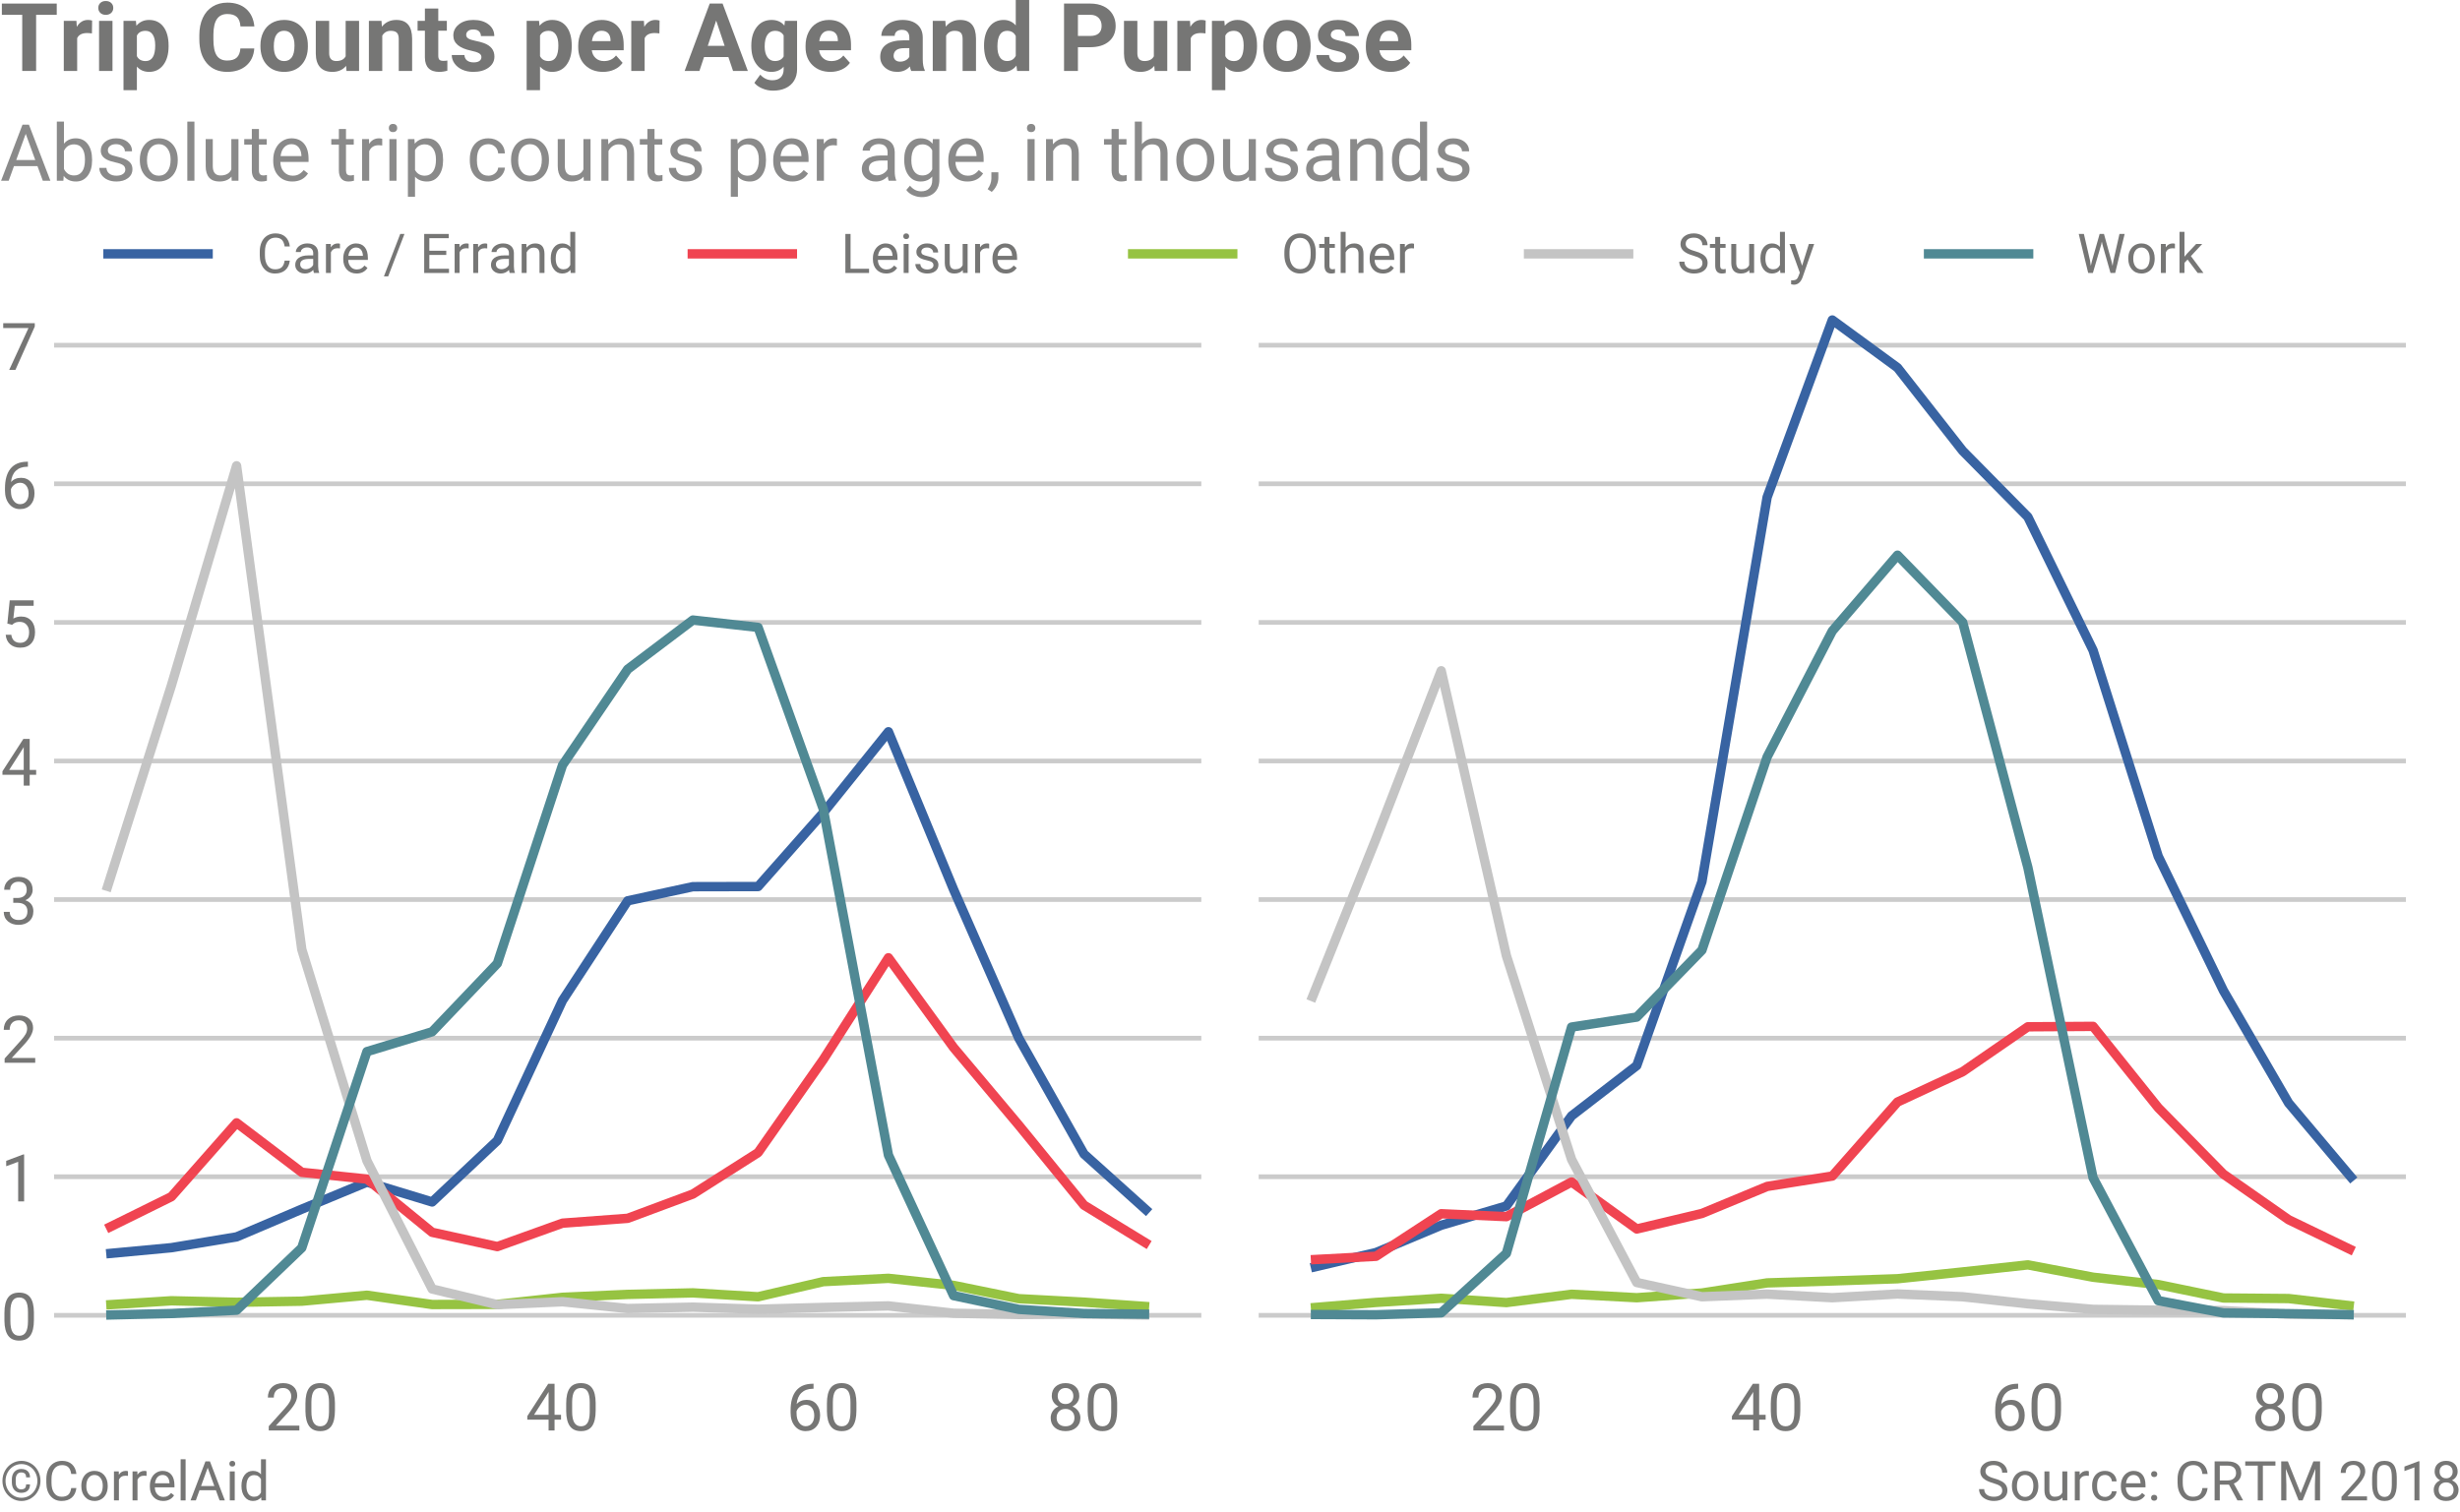 <?xml version="1.0" encoding="utf-8" standalone="no"?>
<!DOCTYPE svg PUBLIC "-//W3C//DTD SVG 1.1//EN"
  "http://www.w3.org/Graphics/SVG/1.1/DTD/svg11.dtd">
<!-- Created with matplotlib (https://matplotlib.org/) -->
<svg height="322.155pt" version="1.1" viewBox="0 0 524.16 322.155" width="524.16pt" xmlns="http://www.w3.org/2000/svg" xmlns:xlink="http://www.w3.org/1999/xlink">
 <defs>
  <style type="text/css">*{stroke-linecap:butt;stroke-linejoin:round;}</style>
 </defs>
 <g id="figure_1">
  <g id="patch_1">
   <path d="M 0 322.155 
L 524.16 322.155 
L 524.16 0 
L 0 0 
z
" style="fill:#ffffff;"/>
  </g>
  <g id="axes_1">
   <g id="patch_2">
    <path d="M 11.52 290.88 
L 255.969 290.88 
L 255.969 57.6 
L 11.52 57.6 
z
" style="fill:none;"/>
   </g>
   <g id="matplotlib.axis_1">
    <g id="xtick_1">
     <g id="line2d_1"/>
     <g id="text_1">
      <!-- 20 -->
      <g style="fill:#767675;" transform="translate(56.437 304.88)scale(0.14 -0.14)">
       <defs>
        <path d="M 52.484 0 
L 5.906 0 
L 5.906 6.5 
L 30.516 33.844 
Q 35.984 40.047 38.062 43.922 
Q 40.141 47.797 40.141 51.953 
Q 40.141 57.516 36.766 61.078 
Q 33.406 64.656 27.781 64.656 
Q 21.047 64.656 17.312 60.812 
Q 13.578 56.984 13.578 50.141 
L 4.547 50.141 
Q 4.547 59.969 10.859 66.016 
Q 17.188 72.078 27.781 72.078 
Q 37.703 72.078 43.453 66.875 
Q 49.219 61.672 49.219 53.031 
Q 49.219 42.531 35.844 28.031 
L 16.797 7.375 
L 52.484 7.375 
z
" id="Roboto-Regular-50"/>
        <path d="M 50.484 30.328 
Q 50.484 14.453 45.062 6.734 
Q 39.656 -0.984 28.125 -0.984 
Q 16.75 -0.984 11.281 6.562 
Q 5.812 14.109 5.609 29.109 
L 5.609 41.156 
Q 5.609 56.844 11.031 64.453 
Q 16.453 72.078 28.031 72.078 
Q 39.5 72.078 44.922 64.719 
Q 50.344 57.375 50.484 42.047 
z
M 41.453 42.672 
Q 41.453 54.156 38.234 59.406 
Q 35.016 64.656 28.031 64.656 
Q 21.094 64.656 17.922 59.422 
Q 14.75 54.203 14.656 43.359 
L 14.656 28.906 
Q 14.656 17.391 18 11.891 
Q 21.344 6.391 28.125 6.391 
Q 34.812 6.391 38.062 11.562 
Q 41.312 16.75 41.453 27.875 
z
" id="Roboto-Regular-48"/>
       </defs>
       <use xlink:href="#Roboto-Regular-50"/>
       <use x="56.152" xlink:href="#Roboto-Regular-48"/>
      </g>
     </g>
    </g>
    <g id="xtick_2">
     <g id="line2d_2"/>
     <g id="text_2">
      <!-- 40 -->
      <g style="fill:#767675;" transform="translate(111.993 304.88)scale(0.14 -0.14)">
       <defs>
        <path d="M 44.047 23.875 
L 53.906 23.875 
L 53.906 16.5 
L 44.047 16.5 
L 44.047 0 
L 34.969 0 
L 34.969 16.5 
L 2.594 16.5 
L 2.594 21.828 
L 34.422 71.094 
L 44.047 71.094 
z
M 12.844 23.875 
L 34.969 23.875 
L 34.969 58.734 
L 33.891 56.781 
z
" id="Roboto-Regular-52"/>
       </defs>
       <use xlink:href="#Roboto-Regular-52"/>
       <use x="56.152" xlink:href="#Roboto-Regular-48"/>
      </g>
     </g>
    </g>
    <g id="xtick_3">
     <g id="line2d_3"/>
     <g id="text_3">
      <!-- 60 -->
      <g style="fill:#767675;" transform="translate(167.55 304.88)scale(0.14 -0.14)">
       <defs>
        <path d="M 41.359 71.141 
L 41.359 63.484 
L 39.703 63.484 
Q 29.156 63.281 22.906 57.219 
Q 16.656 51.172 15.672 40.188 
Q 21.297 46.625 31 46.625 
Q 40.281 46.625 45.828 40.078 
Q 51.375 33.547 51.375 23.188 
Q 51.375 12.203 45.391 5.609 
Q 39.406 -0.984 29.344 -0.984 
Q 19.141 -0.984 12.797 6.859 
Q 6.453 14.703 6.453 27.047 
L 6.453 30.516 
Q 6.453 50.141 14.812 60.516 
Q 23.188 70.906 39.75 71.141 
z
M 29.5 39.109 
Q 24.859 39.109 20.953 36.328 
Q 17.047 33.547 15.531 29.344 
L 15.531 26.031 
Q 15.531 17.234 19.484 11.859 
Q 23.438 6.5 29.344 6.5 
Q 35.453 6.5 38.938 10.984 
Q 42.438 15.484 42.438 22.75 
Q 42.438 30.078 38.891 34.594 
Q 35.359 39.109 29.5 39.109 
z
" id="Roboto-Regular-54"/>
       </defs>
       <use xlink:href="#Roboto-Regular-54"/>
       <use x="56.152" xlink:href="#Roboto-Regular-48"/>
      </g>
     </g>
    </g>
    <g id="xtick_4">
     <g id="line2d_4"/>
     <g id="text_4">
      <!-- 80 -->
      <g style="fill:#767675;" transform="translate(223.106 304.88)scale(0.14 -0.14)">
       <defs>
        <path d="M 49.031 52.547 
Q 49.031 47.219 46.219 43.062 
Q 43.406 38.922 38.625 36.578 
Q 44.188 34.188 47.438 29.594 
Q 50.688 25 50.688 19.188 
Q 50.688 9.969 44.453 4.484 
Q 38.234 -0.984 28.078 -0.984 
Q 17.828 -0.984 11.641 4.516 
Q 5.469 10.016 5.469 19.188 
Q 5.469 24.953 8.609 29.594 
Q 11.766 34.234 17.328 36.625 
Q 12.594 38.969 9.859 43.109 
Q 7.125 47.266 7.125 52.547 
Q 7.125 61.531 12.891 66.797 
Q 18.656 72.078 28.078 72.078 
Q 37.453 72.078 43.234 66.797 
Q 49.031 61.531 49.031 52.547 
z
M 41.656 19.391 
Q 41.656 25.344 37.859 29.094 
Q 34.078 32.859 27.969 32.859 
Q 21.875 32.859 18.188 29.141 
Q 14.5 25.438 14.5 19.375 
Q 14.5 13.328 18.094 9.859 
Q 21.688 6.391 28.078 6.391 
Q 34.422 6.391 38.031 9.875 
Q 41.656 13.375 41.656 19.391 
z
M 28.078 64.656 
Q 22.75 64.656 19.453 61.359 
Q 16.156 58.062 16.156 52.391 
Q 16.156 46.969 19.406 43.625 
Q 22.656 40.281 28.078 40.281 
Q 33.5 40.281 36.734 43.625 
Q 39.984 46.969 39.984 52.391 
Q 39.984 57.812 36.609 61.234 
Q 33.25 64.656 28.078 64.656 
z
" id="Roboto-Regular-56"/>
       </defs>
       <use xlink:href="#Roboto-Regular-56"/>
       <use x="56.152" xlink:href="#Roboto-Regular-48"/>
      </g>
     </g>
    </g>
   </g>
   <g id="matplotlib.axis_2">
    <g id="ytick_1">
     <g id="line2d_5">
      <path clip-path="url(#p84625bf7c1)" d="M 11.52 280.335 
L 255.969 280.335 
" style="fill:none;stroke:#cbcbcb;"/>
     </g>
     <g id="line2d_6"/>
     <g id="text_5">
      <!-- 0 -->
      <g style="fill:#767675;" transform="translate(0.158 285.585)scale(0.14 -0.14)">
       <use xlink:href="#Roboto-Regular-48"/>
      </g>
     </g>
    </g>
    <g id="ytick_2">
     <g id="line2d_7">
      <path clip-path="url(#p84625bf7c1)" d="M 11.52 250.799 
L 255.969 250.799 
" style="fill:none;stroke:#cbcbcb;"/>
     </g>
     <g id="line2d_8"/>
     <g id="text_6">
      <!-- 1 -->
      <g style="fill:#767675;" transform="translate(0.158 256.049)scale(0.14 -0.14)">
       <defs>
        <path d="M 35.594 0 
L 26.516 0 
L 26.516 60.203 
L 8.297 53.516 
L 8.297 61.719 
L 34.188 71.438 
L 35.594 71.438 
z
" id="Roboto-Regular-49"/>
       </defs>
       <use xlink:href="#Roboto-Regular-49"/>
      </g>
     </g>
    </g>
    <g id="ytick_3">
     <g id="line2d_9">
      <path clip-path="url(#p84625bf7c1)" d="M 11.52 221.262 
L 255.969 221.262 
" style="fill:none;stroke:#cbcbcb;"/>
     </g>
     <g id="line2d_10"/>
     <g id="text_7">
      <!-- 2 -->
      <g style="fill:#767675;" transform="translate(0.158 226.512)scale(0.14 -0.14)">
       <use xlink:href="#Roboto-Regular-50"/>
      </g>
     </g>
    </g>
    <g id="ytick_4">
     <g id="line2d_11">
      <path clip-path="url(#p84625bf7c1)" d="M 11.52 191.726 
L 255.969 191.726 
" style="fill:none;stroke:#cbcbcb;"/>
     </g>
     <g id="line2d_12"/>
     <g id="text_8">
      <!-- 3 -->
      <g style="fill:#767675;" transform="translate(0.158 196.976)scale(0.14 -0.14)">
       <defs>
        <path d="M 19.047 39.938 
L 25.828 39.938 
Q 32.234 40.047 35.891 43.312 
Q 39.547 46.578 39.547 52.156 
Q 39.547 64.656 27.094 64.656 
Q 21.234 64.656 17.75 61.297 
Q 14.266 57.953 14.266 52.438 
L 5.219 52.438 
Q 5.219 60.891 11.391 66.484 
Q 17.578 72.078 27.094 72.078 
Q 37.156 72.078 42.859 66.75 
Q 48.578 61.422 48.578 51.953 
Q 48.578 47.312 45.578 42.969 
Q 42.578 38.625 37.406 36.469 
Q 43.266 34.625 46.453 30.328 
Q 49.656 26.031 49.656 19.828 
Q 49.656 10.25 43.406 4.625 
Q 37.156 -0.984 27.141 -0.984 
Q 17.141 -0.984 10.859 4.438 
Q 4.594 9.859 4.594 18.75 
L 13.672 18.75 
Q 13.672 13.141 17.328 9.766 
Q 21 6.391 27.156 6.391 
Q 33.688 6.391 37.156 9.812 
Q 40.625 13.234 40.625 19.625 
Q 40.625 25.828 36.812 29.141 
Q 33.016 32.469 25.828 32.562 
L 19.047 32.562 
z
" id="Roboto-Regular-51"/>
       </defs>
       <use xlink:href="#Roboto-Regular-51"/>
      </g>
     </g>
    </g>
    <g id="ytick_5">
     <g id="line2d_13">
      <path clip-path="url(#p84625bf7c1)" d="M 11.52 162.189 
L 255.969 162.189 
" style="fill:none;stroke:#cbcbcb;"/>
     </g>
     <g id="line2d_14"/>
     <g id="text_9">
      <!-- 4 -->
      <g style="fill:#767675;" transform="translate(0.158 167.439)scale(0.14 -0.14)">
       <use xlink:href="#Roboto-Regular-52"/>
      </g>
     </g>
    </g>
    <g id="ytick_6">
     <g id="line2d_15">
      <path clip-path="url(#p84625bf7c1)" d="M 11.52 132.652 
L 255.969 132.652 
" style="fill:none;stroke:#cbcbcb;"/>
     </g>
     <g id="line2d_16"/>
     <g id="text_10">
      <!-- 5 -->
      <g style="fill:#767675;" transform="translate(0.158 137.902)scale(0.14 -0.14)">
       <defs>
        <path d="M 10.062 35.641 
L 13.672 71.094 
L 50.094 71.094 
L 50.094 62.75 
L 21.344 62.75 
L 19.188 43.359 
Q 24.422 46.438 31.062 46.438 
Q 40.766 46.438 46.484 40.016 
Q 52.203 33.594 52.203 22.656 
Q 52.203 11.672 46.266 5.344 
Q 40.328 -0.984 29.688 -0.984 
Q 20.266 -0.984 14.297 4.234 
Q 8.344 9.469 7.516 18.703 
L 16.062 18.703 
Q 16.891 12.594 20.406 9.484 
Q 23.922 6.391 29.688 6.391 
Q 35.984 6.391 39.578 10.688 
Q 43.172 14.984 43.172 22.562 
Q 43.172 29.688 39.281 34 
Q 35.406 38.328 28.953 38.328 
Q 23.047 38.328 19.672 35.75 
L 17.281 33.797 
z
" id="Roboto-Regular-53"/>
       </defs>
       <use xlink:href="#Roboto-Regular-53"/>
      </g>
     </g>
    </g>
    <g id="ytick_7">
     <g id="line2d_17">
      <path clip-path="url(#p84625bf7c1)" d="M 11.52 103.116 
L 255.969 103.116 
" style="fill:none;stroke:#cbcbcb;"/>
     </g>
     <g id="line2d_18"/>
     <g id="text_11">
      <!-- 6 -->
      <g style="fill:#767675;" transform="translate(0.158 108.366)scale(0.14 -0.14)">
       <use xlink:href="#Roboto-Regular-54"/>
      </g>
     </g>
    </g>
    <g id="ytick_8">
     <g id="line2d_19">
      <path clip-path="url(#p84625bf7c1)" d="M 11.52 73.579 
L 255.969 73.579 
" style="fill:none;stroke:#cbcbcb;"/>
     </g>
     <g id="line2d_20"/>
     <g id="text_12">
      <!-- 7 -->
      <g style="fill:#767675;" transform="translate(0.158 78.829)scale(0.14 -0.14)">
       <defs>
        <path d="M 51.812 66.016 
L 22.359 0 
L 12.891 0 
L 42.234 63.672 
L 3.766 63.672 
L 3.766 71.094 
L 51.812 71.094 
z
" id="Roboto-Regular-55"/>
       </defs>
       <use xlink:href="#Roboto-Regular-55"/>
      </g>
     </g>
    </g>
   </g>
   <g id="line2d_21">
    <path clip-path="url(#p84625bf7c1)" d="M 22.631 267.221 
L 36.52 265.922 
L 50.41 263.618 
L 64.299 257.71 
L 78.188 251.951 
L 92.077 256.175 
L 105.966 243.09 
L 119.855 213.228 
L 133.744 191.991 
L 147.634 188.979 
L 161.523 188.949 
L 175.412 173.236 
L 189.301 155.957 
L 203.19 189.599 
L 217.079 221.262 
L 230.968 245.955 
L 244.857 258.449 
" style="fill:none;stroke:#3863a2;stroke-width:2;"/>
   </g>
   <g id="line2d_22">
    <path clip-path="url(#p84625bf7c1)" d="M 22.631 261.905 
L 36.52 255.052 
L 50.41 239.309 
L 64.299 249.854 
L 78.188 251.301 
L 92.077 262.643 
L 105.966 265.685 
L 119.855 260.694 
L 133.744 259.66 
L 147.634 254.491 
L 161.523 245.659 
L 175.412 225.84 
L 189.301 204.131 
L 203.19 223.271 
L 217.079 239.811 
L 230.968 256.854 
L 244.857 265.36 
" style="fill:none;stroke:#f04451;stroke-width:2;"/>
   </g>
   <g id="line2d_23">
    <path clip-path="url(#p84625bf7c1)" d="M 22.631 278.12 
L 36.52 277.234 
L 50.41 277.559 
L 64.299 277.323 
L 78.188 276.053 
L 92.077 278.032 
L 105.966 278.002 
L 119.855 276.496 
L 133.744 275.875 
L 147.634 275.551 
L 161.523 276.378 
L 175.412 273.158 
L 189.301 272.449 
L 203.19 273.956 
L 217.079 276.791 
L 230.968 277.529 
L 244.857 278.504 
" style="fill:none;stroke:#96c342;stroke-width:2;"/>
   </g>
   <g id="line2d_24">
    <path clip-path="url(#p84625bf7c1)" d="M 22.631 189.865 
L 36.52 146.092 
L 50.41 99.276 
L 64.299 202.329 
L 78.188 247.402 
L 92.077 274.723 
L 105.966 278.061 
L 119.855 277.441 
L 133.744 278.888 
L 147.634 278.593 
L 161.523 279.036 
L 175.412 278.652 
L 189.301 278.327 
L 203.19 279.892 
L 217.079 280.158 
L 230.968 280.07 
L 244.857 280.276 
" style="fill:none;stroke:#c4c4c4;stroke-width:2;"/>
   </g>
   <g id="line2d_25">
    <path clip-path="url(#p84625bf7c1)" d="M 22.631 280.276 
L 36.52 279.951 
L 50.41 279.243 
L 64.299 265.951 
L 78.188 224.127 
L 92.077 219.904 
L 105.966 205.342 
L 119.855 163.075 
L 133.744 142.636 
L 147.634 132.15 
L 161.523 133.716 
L 175.412 172.409 
L 189.301 246.191 
L 203.19 276.141 
L 217.079 279.065 
L 230.968 279.951 
L 244.857 280.099 
" style="fill:none;stroke:#508994;stroke-width:2;"/>
   </g>
   <g id="patch_3">
    <path d="M 11.52 290.88 
L 11.52 57.6 
" style="fill:none;"/>
   </g>
   <g id="patch_4">
    <path d="M 255.969 290.88 
L 255.969 57.6 
" style="fill:none;"/>
   </g>
   <g id="patch_5">
    <path d="M 11.52 290.88 
L 255.969 290.88 
" style="fill:none;"/>
   </g>
   <g id="patch_6">
    <path d="M 11.52 57.6 
L 255.969 57.6 
" style="fill:none;"/>
   </g>
   <g id="text_13">
    <!-- Absolute trip counts per age, in thousands -->
    <g style="fill:#767675;opacity:0.85;" transform="translate(0 38.52)scale(0.168 -0.168)">
     <defs>
      <path d="M 47.516 18.562 
L 17.719 18.562 
L 11.031 0 
L 1.375 0 
L 28.516 71.094 
L 36.719 71.094 
L 63.922 0 
L 54.297 0 
z
M 20.562 26.266 
L 44.734 26.266 
L 32.625 59.516 
z
" id="Roboto-Regular-65"/>
      <path d="M 51.562 25.828 
Q 51.562 13.719 46 6.359 
Q 40.438 -0.984 31.062 -0.984 
Q 21.047 -0.984 15.578 6.109 
L 15.141 0 
L 6.844 0 
L 6.844 75 
L 15.875 75 
L 15.875 47.016 
Q 21.344 53.812 30.953 53.812 
Q 40.578 53.812 46.062 46.531 
Q 51.562 39.266 51.562 26.609 
z
M 42.531 26.859 
Q 42.531 36.078 38.969 41.109 
Q 35.406 46.141 28.719 46.141 
Q 19.781 46.141 15.875 37.844 
L 15.875 14.984 
Q 20.016 6.688 28.812 6.688 
Q 35.297 6.688 38.906 11.719 
Q 42.531 16.75 42.531 26.859 
z
" id="Roboto-Regular-98"/>
      <path d="M 37.594 14.016 
Q 37.594 17.672 34.828 19.703 
Q 32.078 21.734 25.219 23.188 
Q 18.359 24.656 14.328 26.703 
Q 10.297 28.766 8.375 31.594 
Q 6.453 34.422 6.453 38.328 
Q 6.453 44.828 11.938 49.312 
Q 17.438 53.812 25.984 53.812 
Q 34.969 53.812 40.547 49.172 
Q 46.141 44.531 46.141 37.312 
L 37.062 37.312 
Q 37.062 41.016 33.906 43.703 
Q 30.766 46.391 25.984 46.391 
Q 21.047 46.391 18.266 44.234 
Q 15.484 42.094 15.484 38.625 
Q 15.484 35.359 18.062 33.688 
Q 20.656 32.031 27.422 30.516 
Q 34.188 29 38.375 26.906 
Q 42.578 24.812 44.594 21.844 
Q 46.625 18.891 46.625 14.656 
Q 46.625 7.562 40.953 3.281 
Q 35.297 -0.984 26.266 -0.984 
Q 19.922 -0.984 15.031 1.266 
Q 10.156 3.516 7.391 7.547 
Q 4.641 11.578 4.641 16.266 
L 13.672 16.266 
Q 13.922 11.719 17.312 9.047 
Q 20.703 6.391 26.266 6.391 
Q 31.391 6.391 34.484 8.469 
Q 37.594 10.547 37.594 14.016 
z
" id="Roboto-Regular-115"/>
      <path d="M 4.438 26.906 
Q 4.438 34.672 7.484 40.875 
Q 10.547 47.078 15.984 50.438 
Q 21.438 53.812 28.422 53.812 
Q 39.203 53.812 45.875 46.344 
Q 52.547 38.875 52.547 26.469 
L 52.547 25.828 
Q 52.547 18.109 49.578 11.984 
Q 46.625 5.859 41.125 2.438 
Q 35.641 -0.984 28.516 -0.984 
Q 17.781 -0.984 11.109 6.484 
Q 4.438 13.969 4.438 26.266 
z
M 13.531 25.828 
Q 13.531 17.047 17.609 11.719 
Q 21.688 6.391 28.516 6.391 
Q 35.406 6.391 39.453 11.781 
Q 43.5 17.188 43.5 26.906 
Q 43.5 35.594 39.375 40.984 
Q 35.25 46.391 28.422 46.391 
Q 21.734 46.391 17.625 41.062 
Q 13.531 35.75 13.531 25.828 
z
" id="Roboto-Regular-111"/>
      <path d="M 16.656 0 
L 7.625 0 
L 7.625 75 
L 16.656 75 
z
" id="Roboto-Regular-108"/>
      <path d="M 39.453 5.219 
Q 34.188 -0.984 23.969 -0.984 
Q 15.531 -0.984 11.109 3.922 
Q 6.688 8.844 6.641 18.453 
L 6.641 52.828 
L 15.672 52.828 
L 15.672 18.703 
Q 15.672 6.688 25.438 6.688 
Q 35.797 6.688 39.203 14.406 
L 39.203 52.828 
L 48.25 52.828 
L 48.25 0 
L 39.656 0 
z
" id="Roboto-Regular-117"/>
      <path d="M 19.094 65.625 
L 19.094 52.828 
L 28.953 52.828 
L 28.953 45.844 
L 19.094 45.844 
L 19.094 13.094 
Q 19.094 9.906 20.406 8.312 
Q 21.734 6.734 24.906 6.734 
Q 26.469 6.734 29.203 7.328 
L 29.203 0 
Q 25.641 -0.984 22.266 -0.984 
Q 16.219 -0.984 13.141 2.672 
Q 10.062 6.344 10.062 13.094 
L 10.062 45.844 
L 0.438 45.844 
L 0.438 52.828 
L 10.062 52.828 
L 10.062 65.625 
z
" id="Roboto-Regular-116"/>
      <path d="M 28.766 -0.984 
Q 18.016 -0.984 11.281 6.078 
Q 4.547 13.141 4.547 24.953 
L 4.547 26.609 
Q 4.547 34.469 7.547 40.641 
Q 10.547 46.828 15.938 50.312 
Q 21.344 53.812 27.641 53.812 
Q 37.938 53.812 43.641 47.016 
Q 49.359 40.234 49.359 27.594 
L 49.359 23.828 
L 13.578 23.828 
Q 13.766 16.016 18.141 11.203 
Q 22.516 6.391 29.25 6.391 
Q 34.031 6.391 37.344 8.344 
Q 40.672 10.297 43.172 13.531 
L 48.688 9.234 
Q 42.047 -0.984 28.766 -0.984 
z
M 27.641 46.391 
Q 22.172 46.391 18.453 42.406 
Q 14.75 38.422 13.875 31.25 
L 40.328 31.25 
L 40.328 31.938 
Q 39.938 38.812 36.609 42.594 
Q 33.297 46.391 27.641 46.391 
z
" id="Roboto-Regular-101"/>
      <path id="Roboto-Regular-32"/>
      <path d="M 32.375 44.734 
Q 30.328 45.062 27.938 45.062 
Q 19.047 45.062 15.875 37.5 
L 15.875 0 
L 6.844 0 
L 6.844 52.828 
L 15.625 52.828 
L 15.766 46.734 
Q 20.219 53.812 28.375 53.812 
Q 31 53.812 32.375 53.125 
z
" id="Roboto-Regular-114"/>
      <path d="M 16.656 0 
L 7.625 0 
L 7.625 52.828 
L 16.656 52.828 
z
M 6.891 66.844 
Q 6.891 69.047 8.234 70.562 
Q 9.578 72.078 12.203 72.078 
Q 14.844 72.078 16.203 70.562 
Q 17.578 69.047 17.578 66.844 
Q 17.578 64.656 16.203 63.188 
Q 14.844 61.719 12.203 61.719 
Q 9.578 61.719 8.234 63.188 
Q 6.891 64.656 6.891 66.844 
z
" id="Roboto-Regular-105"/>
      <path d="M 51.469 25.828 
Q 51.469 13.766 45.953 6.391 
Q 40.438 -0.984 31 -0.984 
Q 21.391 -0.984 15.875 5.125 
L 15.875 -20.312 
L 6.844 -20.312 
L 6.844 52.828 
L 15.094 52.828 
L 15.531 46.969 
Q 21.047 53.812 30.859 53.812 
Q 40.375 53.812 45.922 46.625 
Q 51.469 39.453 51.469 26.656 
z
M 42.438 26.859 
Q 42.438 35.797 38.625 40.969 
Q 34.812 46.141 28.172 46.141 
Q 19.969 46.141 15.875 38.875 
L 15.875 13.625 
Q 19.922 6.391 28.266 6.391 
Q 34.766 6.391 38.594 11.547 
Q 42.438 16.703 42.438 26.859 
z
" id="Roboto-Regular-112"/>
      <path d="M 28.031 6.391 
Q 32.859 6.391 36.469 9.312 
Q 40.094 12.25 40.484 16.656 
L 49.031 16.656 
Q 48.781 12.109 45.891 8 
Q 43.016 3.906 38.203 1.453 
Q 33.406 -0.984 28.031 -0.984 
Q 17.234 -0.984 10.859 6.219 
Q 4.5 13.422 4.5 25.922 
L 4.5 27.438 
Q 4.5 35.156 7.328 41.156 
Q 10.156 47.172 15.453 50.484 
Q 20.75 53.812 27.984 53.812 
Q 36.859 53.812 42.75 48.484 
Q 48.641 43.172 49.031 34.672 
L 40.484 34.672 
Q 40.094 39.797 36.594 43.094 
Q 33.109 46.391 27.984 46.391 
Q 21.094 46.391 17.312 41.422 
Q 13.531 36.469 13.531 27.094 
L 13.531 25.391 
Q 13.531 16.266 17.281 11.328 
Q 21.047 6.391 28.031 6.391 
z
" id="Roboto-Regular-99"/>
      <path d="M 15.375 52.828 
L 15.672 46.188 
Q 21.734 53.812 31.5 53.812 
Q 48.25 53.812 48.391 34.906 
L 48.391 0 
L 39.359 0 
L 39.359 34.969 
Q 39.312 40.672 36.75 43.406 
Q 34.188 46.141 28.766 46.141 
Q 24.359 46.141 21.031 43.797 
Q 17.719 41.453 15.875 37.641 
L 15.875 0 
L 6.844 0 
L 6.844 52.828 
z
" id="Roboto-Regular-110"/>
      <path d="M 39.453 0 
Q 38.672 1.562 38.188 5.562 
Q 31.891 -0.984 23.141 -0.984 
Q 15.328 -0.984 10.328 3.438 
Q 5.328 7.859 5.328 14.656 
Q 5.328 22.906 11.594 27.469 
Q 17.875 32.031 29.25 32.031 
L 38.031 32.031 
L 38.031 36.188 
Q 38.031 40.922 35.203 43.719 
Q 32.375 46.531 26.859 46.531 
Q 22.016 46.531 18.75 44.094 
Q 15.484 41.656 15.484 38.188 
L 6.391 38.188 
Q 6.391 42.141 9.203 45.828 
Q 12.016 49.516 16.812 51.656 
Q 21.625 53.812 27.391 53.812 
Q 36.531 53.812 41.703 49.234 
Q 46.875 44.672 47.078 36.672 
L 47.078 12.359 
Q 47.078 5.078 48.922 0.781 
L 48.922 0 
z
M 24.469 6.891 
Q 28.719 6.891 32.516 9.078 
Q 36.328 11.281 38.031 14.797 
L 38.031 25.641 
L 30.953 25.641 
Q 14.359 25.641 14.359 15.922 
Q 14.359 11.672 17.188 9.281 
Q 20.016 6.891 24.469 6.891 
z
" id="Roboto-Regular-97"/>
      <path d="M 4.688 26.859 
Q 4.688 39.203 10.391 46.5 
Q 16.109 53.812 25.531 53.812 
Q 35.203 53.812 40.625 46.969 
L 41.062 52.828 
L 49.312 52.828 
L 49.312 1.266 
Q 49.312 -8.984 43.234 -14.891 
Q 37.156 -20.797 26.906 -20.797 
Q 21.188 -20.797 15.719 -18.359 
Q 10.25 -15.922 7.375 -11.672 
L 12.062 -6.25 
Q 17.875 -13.422 26.266 -13.422 
Q 32.859 -13.422 36.547 -9.703 
Q 40.234 -6 40.234 0.734 
L 40.234 5.281 
Q 34.812 -0.984 25.438 -0.984 
Q 16.156 -0.984 10.422 6.484 
Q 4.688 13.969 4.688 26.859 
z
M 13.766 25.828 
Q 13.766 16.891 17.422 11.781 
Q 21.094 6.688 27.688 6.688 
Q 36.234 6.688 40.234 14.453 
L 40.234 38.578 
Q 36.078 46.141 27.781 46.141 
Q 21.188 46.141 17.469 41.016 
Q 13.766 35.891 13.766 25.828 
z
" id="Roboto-Regular-103"/>
      <path d="M 6.547 -14.156 
L 1.422 -10.641 
Q 6 -4.25 6.203 2.547 
L 6.203 10.688 
L 15.047 10.688 
L 15.047 3.609 
Q 15.047 -1.312 12.625 -6.25 
Q 10.203 -11.188 6.547 -14.156 
z
" id="Roboto-Regular-44"/>
      <path d="M 15.875 46.438 
Q 21.875 53.812 31.5 53.812 
Q 48.25 53.812 48.391 34.906 
L 48.391 0 
L 39.359 0 
L 39.359 34.969 
Q 39.312 40.672 36.75 43.406 
Q 34.188 46.141 28.766 46.141 
Q 24.359 46.141 21.031 43.797 
Q 17.719 41.453 15.875 37.641 
L 15.875 0 
L 6.844 0 
L 6.844 75 
L 15.875 75 
z
" id="Roboto-Regular-104"/>
      <path d="M 4.641 26.859 
Q 4.641 39.016 10.391 46.406 
Q 16.156 53.812 25.484 53.812 
Q 34.766 53.812 40.188 47.469 
L 40.188 75 
L 49.219 75 
L 49.219 0 
L 40.922 0 
L 40.484 5.672 
Q 35.062 -0.984 25.391 -0.984 
Q 16.219 -0.984 10.422 6.531 
Q 4.641 14.062 4.641 26.172 
z
M 13.672 25.828 
Q 13.672 16.844 17.375 11.766 
Q 21.094 6.688 27.641 6.688 
Q 36.234 6.688 40.188 14.406 
L 40.188 38.672 
Q 36.141 46.141 27.734 46.141 
Q 21.094 46.141 17.375 41.016 
Q 13.672 35.891 13.672 25.828 
z
" id="Roboto-Regular-100"/>
     </defs>
     <use xlink:href="#Roboto-Regular-65"/>
     <use x="65.234" xlink:href="#Roboto-Regular-98"/>
     <use x="121.338" xlink:href="#Roboto-Regular-115"/>
     <use x="172.9" xlink:href="#Roboto-Regular-111"/>
     <use x="229.932" xlink:href="#Roboto-Regular-108"/>
     <use x="254.199" xlink:href="#Roboto-Regular-117"/>
     <use x="309.326" xlink:href="#Roboto-Regular-116"/>
     <use x="341.992" xlink:href="#Roboto-Regular-101"/>
     <use x="394.971" xlink:href="#Roboto-Regular-32"/>
     <use x="419.727" xlink:href="#Roboto-Regular-116"/>
     <use x="452.393" xlink:href="#Roboto-Regular-114"/>
     <use x="486.23" xlink:href="#Roboto-Regular-105"/>
     <use x="510.498" xlink:href="#Roboto-Regular-112"/>
     <use x="566.602" xlink:href="#Roboto-Regular-32"/>
     <use x="591.357" xlink:href="#Roboto-Regular-99"/>
     <use x="643.701" xlink:href="#Roboto-Regular-111"/>
     <use x="700.732" xlink:href="#Roboto-Regular-117"/>
     <use x="755.859" xlink:href="#Roboto-Regular-110"/>
     <use x="811.035" xlink:href="#Roboto-Regular-116"/>
     <use x="843.701" xlink:href="#Roboto-Regular-115"/>
     <use x="895.264" xlink:href="#Roboto-Regular-32"/>
     <use x="920.02" xlink:href="#Roboto-Regular-112"/>
     <use x="976.123" xlink:href="#Roboto-Regular-101"/>
     <use x="1029.102" xlink:href="#Roboto-Regular-114"/>
     <use x="1062.939" xlink:href="#Roboto-Regular-32"/>
     <use x="1087.695" xlink:href="#Roboto-Regular-97"/>
     <use x="1142.09" xlink:href="#Roboto-Regular-103"/>
     <use x="1198.193" xlink:href="#Roboto-Regular-101"/>
     <use x="1251.172" xlink:href="#Roboto-Regular-44"/>
     <use x="1270.801" xlink:href="#Roboto-Regular-32"/>
     <use x="1295.557" xlink:href="#Roboto-Regular-105"/>
     <use x="1319.824" xlink:href="#Roboto-Regular-110"/>
     <use x="1375" xlink:href="#Roboto-Regular-32"/>
     <use x="1399.756" xlink:href="#Roboto-Regular-116"/>
     <use x="1432.422" xlink:href="#Roboto-Regular-104"/>
     <use x="1487.5" xlink:href="#Roboto-Regular-111"/>
     <use x="1544.531" xlink:href="#Roboto-Regular-117"/>
     <use x="1599.658" xlink:href="#Roboto-Regular-115"/>
     <use x="1651.221" xlink:href="#Roboto-Regular-97"/>
     <use x="1705.615" xlink:href="#Roboto-Regular-110"/>
     <use x="1760.791" xlink:href="#Roboto-Regular-100"/>
     <use x="1817.188" xlink:href="#Roboto-Regular-115"/>
    </g>
   </g>
   <g id="text_14">
    <!-- Trip Counts per Age and Purpose -->
    <g style="fill:#767675;" transform="translate(0 15.12)scale(0.202 -0.202)">
     <defs>
      <path d="M 59.859 59.234 
L 38.094 59.234 
L 38.094 0 
L 23.438 0 
L 23.438 59.234 
L 1.953 59.234 
L 1.953 71.094 
L 59.859 71.094 
z
" id="Roboto-Bold-84"/>
      <path d="M 35.109 39.594 
Q 32.234 39.984 30.031 39.984 
Q 22.016 39.984 19.531 34.578 
L 19.531 0 
L 5.422 0 
L 5.422 52.828 
L 18.75 52.828 
L 19.141 46.531 
Q 23.391 53.812 30.906 53.812 
Q 33.25 53.812 35.297 53.172 
z
" id="Roboto-Bold-114"/>
      <path d="M 20.312 0 
L 6.156 0 
L 6.156 52.828 
L 20.312 52.828 
z
M 5.328 66.5 
Q 5.328 69.672 7.453 71.719 
Q 9.578 73.781 13.234 73.781 
Q 16.844 73.781 18.984 71.719 
Q 21.141 69.672 21.141 66.5 
Q 21.141 63.281 18.969 61.234 
Q 16.797 59.188 13.234 59.188 
Q 9.672 59.188 7.5 61.234 
Q 5.328 63.281 5.328 66.5 
z
" id="Roboto-Bold-105"/>
      <path d="M 52.984 25.922 
Q 52.984 13.719 47.438 6.359 
Q 41.891 -0.984 32.469 -0.984 
Q 24.469 -0.984 19.531 4.594 
L 19.531 -20.312 
L 5.422 -20.312 
L 5.422 52.828 
L 18.5 52.828 
L 19 47.656 
Q 24.125 53.812 32.375 53.812 
Q 42.141 53.812 47.562 46.578 
Q 52.984 39.359 52.984 26.656 
z
M 38.875 26.953 
Q 38.875 34.328 36.25 38.328 
Q 33.641 42.328 28.656 42.328 
Q 22.016 42.328 19.531 37.25 
L 19.531 15.625 
Q 22.125 10.406 28.766 10.406 
Q 38.875 10.406 38.875 26.953 
z
" id="Roboto-Bold-112"/>
      <path id="Roboto-Bold-32"/>
      <path d="M 62.156 23.688 
Q 61.328 12.203 53.688 5.609 
Q 46.047 -0.984 33.547 -0.984 
Q 19.875 -0.984 12.031 8.219 
Q 4.203 17.438 4.203 33.5 
L 4.203 37.844 
Q 4.203 48.094 7.812 55.906 
Q 11.422 63.719 18.141 67.891 
Q 24.859 72.078 33.734 72.078 
Q 46.047 72.078 53.562 65.484 
Q 61.078 58.891 62.25 46.969 
L 47.609 46.969 
Q 47.078 53.859 43.781 56.953 
Q 40.484 60.062 33.734 60.062 
Q 26.422 60.062 22.781 54.812 
Q 19.141 49.562 19.047 38.531 
L 19.047 33.156 
Q 19.047 21.625 22.531 16.297 
Q 26.031 10.984 33.547 10.984 
Q 40.328 10.984 43.672 14.078 
Q 47.016 17.188 47.516 23.688 
z
" id="Roboto-Bold-67"/>
      <path d="M 3.219 26.906 
Q 3.219 34.766 6.25 40.922 
Q 9.281 47.078 14.969 50.438 
Q 20.656 53.812 28.172 53.812 
Q 38.875 53.812 45.625 47.266 
Q 52.391 40.719 53.172 29.5 
L 53.266 25.875 
Q 53.266 13.719 46.484 6.359 
Q 39.703 -0.984 28.266 -0.984 
Q 16.844 -0.984 10.031 6.344 
Q 3.219 13.672 3.219 26.266 
z
M 17.328 25.875 
Q 17.328 18.359 20.156 14.375 
Q 23 10.406 28.266 10.406 
Q 33.406 10.406 36.281 14.328 
Q 39.156 18.266 39.156 26.906 
Q 39.156 34.281 36.281 38.328 
Q 33.406 42.391 28.172 42.391 
Q 23 42.391 20.156 38.359 
Q 17.328 34.328 17.328 25.875 
z
" id="Roboto-Bold-111"/>
      <path d="M 37.062 5.375 
Q 31.844 -0.984 22.609 -0.984 
Q 14.109 -0.984 9.641 3.906 
Q 5.172 8.797 5.078 18.219 
L 5.078 52.828 
L 19.188 52.828 
L 19.188 18.703 
Q 19.188 10.453 26.703 10.453 
Q 33.891 10.453 36.578 15.438 
L 36.578 52.828 
L 50.734 52.828 
L 50.734 0 
L 37.453 0 
z
" id="Roboto-Bold-117"/>
      <path d="M 18.406 52.828 
L 18.844 46.734 
Q 24.516 53.812 34.031 53.812 
Q 42.438 53.812 46.531 48.875 
Q 50.641 43.953 50.734 34.125 
L 50.734 0 
L 36.625 0 
L 36.625 33.797 
Q 36.625 38.281 34.672 40.297 
Q 32.719 42.328 28.172 42.328 
Q 22.219 42.328 19.234 37.25 
L 19.234 0 
L 5.125 0 
L 5.125 52.828 
z
" id="Roboto-Bold-110"/>
      <path d="M 22.312 65.828 
L 22.312 52.828 
L 31.344 52.828 
L 31.344 42.484 
L 22.312 42.484 
L 22.312 16.109 
Q 22.312 13.188 23.438 11.906 
Q 24.562 10.641 27.734 10.641 
Q 30.078 10.641 31.891 10.984 
L 31.891 0.297 
Q 27.734 -0.984 23.344 -0.984 
Q 8.5 -0.984 8.203 14.016 
L 8.203 42.484 
L 0.484 42.484 
L 0.484 52.828 
L 8.203 52.828 
L 8.203 65.828 
z
" id="Roboto-Bold-116"/>
      <path d="M 34.031 14.594 
Q 34.031 17.188 31.469 18.672 
Q 28.906 20.172 23.25 21.344 
Q 4.391 25.297 4.391 37.359 
Q 4.391 44.391 10.219 49.094 
Q 16.062 53.812 25.484 53.812 
Q 35.547 53.812 41.578 49.078 
Q 47.609 44.344 47.609 36.766 
L 33.5 36.766 
Q 33.5 39.797 31.547 41.766 
Q 29.594 43.75 25.438 43.75 
Q 21.875 43.75 19.922 42.141 
Q 17.969 40.531 17.969 38.031 
Q 17.969 35.688 20.188 34.25 
Q 22.406 32.812 27.672 31.766 
Q 32.953 30.719 36.578 29.391 
Q 47.75 25.297 47.75 15.188 
Q 47.75 7.953 41.547 3.484 
Q 35.359 -0.984 25.531 -0.984 
Q 18.891 -0.984 13.734 1.391 
Q 8.594 3.766 5.656 7.891 
Q 2.734 12.016 2.734 16.797 
L 16.109 16.797 
Q 16.312 13.031 18.891 11.031 
Q 21.484 9.031 25.828 9.031 
Q 29.891 9.031 31.953 10.562 
Q 34.031 12.109 34.031 14.594 
z
" id="Roboto-Bold-115"/>
      <path d="M 29.734 -0.984 
Q 18.109 -0.984 10.812 6.141 
Q 3.516 13.281 3.516 25.141 
L 3.516 26.516 
Q 3.516 34.469 6.594 40.734 
Q 9.672 47.016 15.312 50.406 
Q 20.953 53.812 28.172 53.812 
Q 39.016 53.812 45.234 46.969 
Q 51.469 40.141 51.469 27.594 
L 51.469 21.828 
L 17.828 21.828 
Q 18.5 16.656 21.938 13.531 
Q 25.391 10.406 30.672 10.406 
Q 38.812 10.406 43.406 16.312 
L 50.344 8.547 
Q 47.172 4.047 41.75 1.531 
Q 36.328 -0.984 29.734 -0.984 
z
M 28.125 42.391 
Q 23.922 42.391 21.312 39.547 
Q 18.703 36.719 17.969 31.453 
L 37.594 31.453 
L 37.594 32.562 
Q 37.5 37.25 35.062 39.812 
Q 32.625 42.391 28.125 42.391 
z
" id="Roboto-Bold-101"/>
      <path d="M 46.484 14.656 
L 20.797 14.656 
L 15.922 0 
L 0.344 0 
L 26.812 71.094 
L 40.375 71.094 
L 67 0 
L 51.422 0 
z
M 24.75 26.516 
L 42.531 26.516 
L 33.594 53.125 
z
" id="Roboto-Bold-65"/>
      <path d="M 3.375 26.812 
Q 3.375 38.969 9.156 46.391 
Q 14.938 53.812 24.75 53.812 
Q 33.453 53.812 38.281 47.859 
L 38.875 52.828 
L 51.656 52.828 
L 51.656 1.766 
Q 51.656 -5.172 48.5 -10.297 
Q 45.359 -15.438 39.641 -18.109 
Q 33.938 -20.797 26.266 -20.797 
Q 20.453 -20.797 14.938 -18.469 
Q 9.422 -16.156 6.594 -12.5 
L 12.844 -3.906 
Q 18.109 -9.812 25.641 -9.812 
Q 31.25 -9.812 34.375 -6.812 
Q 37.5 -3.812 37.5 1.703 
L 37.5 4.547 
Q 32.625 -0.984 24.656 -0.984 
Q 15.141 -0.984 9.25 6.469 
Q 3.375 13.922 3.375 26.219 
z
M 17.484 25.781 
Q 17.484 18.609 20.359 14.531 
Q 23.25 10.453 28.266 10.453 
Q 34.719 10.453 37.5 15.281 
L 37.5 37.5 
Q 34.672 42.328 28.375 42.328 
Q 23.297 42.328 20.391 38.172 
Q 17.484 34.031 17.484 25.781 
z
" id="Roboto-Bold-103"/>
      <path d="M 36.031 0 
Q 35.062 1.906 34.625 4.734 
Q 29.5 -0.984 21.297 -0.984 
Q 13.531 -0.984 8.422 3.516 
Q 3.328 8.016 3.328 14.844 
Q 3.328 23.25 9.547 27.734 
Q 15.766 32.234 27.547 32.281 
L 34.031 32.281 
L 34.031 35.297 
Q 34.031 38.969 32.156 41.156 
Q 30.281 43.359 26.219 43.359 
Q 22.656 43.359 20.625 41.641 
Q 18.609 39.938 18.609 36.969 
L 4.5 36.969 
Q 4.5 41.547 7.328 45.453 
Q 10.156 49.359 15.328 51.578 
Q 20.516 53.812 26.953 53.812 
Q 36.719 53.812 42.453 48.906 
Q 48.188 44 48.188 35.109 
L 48.188 12.203 
Q 48.25 4.688 50.297 0.828 
L 50.297 0 
z
M 24.359 9.812 
Q 27.484 9.812 30.125 11.203 
Q 32.766 12.594 34.031 14.938 
L 34.031 24.031 
L 28.766 24.031 
Q 18.172 24.031 17.484 16.703 
L 17.438 15.875 
Q 17.438 13.234 19.281 11.516 
Q 21.141 9.812 24.359 9.812 
z
" id="Roboto-Bold-97"/>
      <path d="M 3.219 26.812 
Q 3.219 39.156 8.766 46.484 
Q 14.312 53.812 23.922 53.812 
Q 31.641 53.812 36.672 48.047 
L 36.672 75 
L 50.828 75 
L 50.828 0 
L 38.094 0 
L 37.406 5.609 
Q 32.125 -0.984 23.828 -0.984 
Q 14.5 -0.984 8.859 6.359 
Q 3.219 13.719 3.219 26.812 
z
M 17.328 25.781 
Q 17.328 18.359 19.922 14.406 
Q 22.516 10.453 27.438 10.453 
Q 33.984 10.453 36.672 15.969 
L 36.672 36.812 
Q 34.031 42.328 27.547 42.328 
Q 17.328 42.328 17.328 25.781 
z
" id="Roboto-Bold-100"/>
      <path d="M 21 25.047 
L 21 0 
L 6.344 0 
L 6.344 71.094 
L 34.078 71.094 
Q 42.094 71.094 48.172 68.156 
Q 54.25 65.234 57.516 59.828 
Q 60.797 54.438 60.797 47.562 
Q 60.797 37.109 53.641 31.078 
Q 46.484 25.047 33.844 25.047 
z
M 21 36.922 
L 34.078 36.922 
Q 39.891 36.922 42.938 39.656 
Q 46 42.391 46 47.469 
Q 46 52.688 42.922 55.906 
Q 39.844 59.125 34.422 59.234 
L 21 59.234 
z
" id="Roboto-Bold-80"/>
     </defs>
     <use xlink:href="#Roboto-Bold-84"/>
     <use x="61.865" xlink:href="#Roboto-Bold-114"/>
     <use x="98.34" xlink:href="#Roboto-Bold-105"/>
     <use x="124.854" xlink:href="#Roboto-Bold-112"/>
     <use x="181.152" xlink:href="#Roboto-Bold-32"/>
     <use x="206.055" xlink:href="#Roboto-Bold-67"/>
     <use x="271.484" xlink:href="#Roboto-Bold-111"/>
     <use x="328.027" xlink:href="#Roboto-Bold-117"/>
     <use x="383.984" xlink:href="#Roboto-Bold-110"/>
     <use x="439.99" xlink:href="#Roboto-Bold-116"/>
     <use x="473.779" xlink:href="#Roboto-Bold-115"/>
     <use x="525.195" xlink:href="#Roboto-Bold-32"/>
     <use x="550.098" xlink:href="#Roboto-Bold-112"/>
     <use x="606.396" xlink:href="#Roboto-Bold-101"/>
     <use x="660.449" xlink:href="#Roboto-Bold-114"/>
     <use x="696.924" xlink:href="#Roboto-Bold-32"/>
     <use x="721.826" xlink:href="#Roboto-Bold-65"/>
     <use x="789.111" xlink:href="#Roboto-Bold-103"/>
     <use x="846.191" xlink:href="#Roboto-Bold-101"/>
     <use x="900.244" xlink:href="#Roboto-Bold-32"/>
     <use x="925.146" xlink:href="#Roboto-Bold-97"/>
     <use x="978.76" xlink:href="#Roboto-Bold-110"/>
     <use x="1034.766" xlink:href="#Roboto-Bold-100"/>
     <use x="1091.113" xlink:href="#Roboto-Bold-32"/>
     <use x="1116.016" xlink:href="#Roboto-Bold-80"/>
     <use x="1180.518" xlink:href="#Roboto-Bold-117"/>
     <use x="1236.475" xlink:href="#Roboto-Bold-114"/>
     <use x="1272.949" xlink:href="#Roboto-Bold-112"/>
     <use x="1329.248" xlink:href="#Roboto-Bold-111"/>
     <use x="1385.791" xlink:href="#Roboto-Bold-115"/>
     <use x="1437.207" xlink:href="#Roboto-Bold-101"/>
    </g>
   </g>
   <g id="text_15">
    <!-- ©CorrelAid -->
    <g style="fill:#767675;" transform="translate(0 319.786)scale(0.117 -0.117)">
     <defs>
      <path d="M 54.641 29.156 
Q 54.641 21.688 50.406 17.75 
Q 46.188 13.812 38.484 13.812 
Q 30.812 13.812 26.188 18.969 
Q 21.578 24.125 21.578 33.016 
L 21.578 38.375 
Q 21.578 46.969 26.234 52.125 
Q 30.906 57.281 38.484 57.281 
Q 46.297 57.281 50.484 53.266 
Q 54.688 49.266 54.688 42 
L 47.562 42 
Q 47.562 46.828 45.234 48.906 
Q 42.922 50.984 38.484 50.984 
Q 33.891 50.984 31.25 47.609 
Q 28.609 44.234 28.609 38.234 
L 28.609 32.719 
Q 28.609 26.859 31.25 23.484 
Q 33.891 20.125 38.484 20.125 
Q 42.969 20.125 45.234 22.172 
Q 47.516 24.219 47.516 29.156 
z
M 10.062 35.594 
Q 10.062 27.203 13.969 20.047 
Q 17.875 12.891 24.578 8.828 
Q 31.297 4.781 39.109 4.781 
Q 46.922 4.781 53.609 8.828 
Q 60.297 12.891 64.203 20.047 
Q 68.109 27.203 68.109 35.594 
Q 68.109 43.891 64.25 50.969 
Q 60.406 58.062 53.688 62.141 
Q 46.969 66.219 39.109 66.219 
Q 31.297 66.219 24.562 62.188 
Q 17.828 58.156 13.938 51.016 
Q 10.062 43.891 10.062 35.594 
z
M 4.438 35.594 
Q 4.438 45.453 9 53.906 
Q 13.578 62.359 21.656 67.219 
Q 29.734 72.078 39.109 72.078 
Q 48.484 72.078 56.531 67.219 
Q 64.594 62.359 69.156 53.906 
Q 73.734 45.453 73.734 35.594 
Q 73.734 25.984 69.328 17.578 
Q 64.938 9.188 56.859 4.078 
Q 48.781 -1.031 39.109 -1.031 
Q 29.5 -1.031 21.406 4.016 
Q 13.328 9.078 8.875 17.469 
Q 4.438 25.875 4.438 35.594 
z
" id="Roboto-Regular-169"/>
      <path d="M 60.547 22.562 
Q 59.234 11.281 52.219 5.141 
Q 45.219 -0.984 33.594 -0.984 
Q 21 -0.984 13.406 8.047 
Q 5.812 17.094 5.812 32.234 
L 5.812 39.062 
Q 5.812 48.969 9.344 56.484 
Q 12.891 64.016 19.375 68.047 
Q 25.875 72.078 34.422 72.078 
Q 45.75 72.078 52.578 65.75 
Q 59.422 59.422 60.547 48.25 
L 51.125 48.25 
Q 49.906 56.734 45.828 60.547 
Q 41.75 64.359 34.422 64.359 
Q 25.438 64.359 20.328 57.719 
Q 15.234 51.078 15.234 38.812 
L 15.234 31.938 
Q 15.234 20.359 20.062 13.516 
Q 24.906 6.688 33.594 6.688 
Q 41.406 6.688 45.578 10.219 
Q 49.75 13.766 51.125 22.562 
z
" id="Roboto-Regular-67"/>
     </defs>
     <use xlink:href="#Roboto-Regular-169"/>
     <use x="78.564" xlink:href="#Roboto-Regular-67"/>
     <use x="143.652" xlink:href="#Roboto-Regular-111"/>
     <use x="200.684" xlink:href="#Roboto-Regular-114"/>
     <use x="234.521" xlink:href="#Roboto-Regular-114"/>
     <use x="268.359" xlink:href="#Roboto-Regular-101"/>
     <use x="321.338" xlink:href="#Roboto-Regular-108"/>
     <use x="345.605" xlink:href="#Roboto-Regular-65"/>
     <use x="410.84" xlink:href="#Roboto-Regular-105"/>
     <use x="435.107" xlink:href="#Roboto-Regular-100"/>
    </g>
   </g>
   <g id="text_16">
    <!-- Source: CRTM 2018 -->
    <g style="fill:#767675;" transform="translate(421.225 319.786)scale(0.117 -0.117)">
     <defs>
      <path d="M 29.203 31.688 
Q 17.141 35.156 11.641 40.203 
Q 6.156 45.266 6.156 52.688 
Q 6.156 61.078 12.859 66.578 
Q 19.578 72.078 30.328 72.078 
Q 37.641 72.078 43.375 69.234 
Q 49.125 66.406 52.266 61.422 
Q 55.422 56.453 55.422 50.531 
L 46 50.531 
Q 46 56.984 41.891 60.672 
Q 37.797 64.359 30.328 64.359 
Q 23.391 64.359 19.5 61.297 
Q 15.625 58.25 15.625 52.828 
Q 15.625 48.484 19.312 45.484 
Q 23 42.484 31.859 39.984 
Q 40.719 37.5 45.719 34.5 
Q 50.734 31.5 53.141 27.484 
Q 55.562 23.484 55.562 18.062 
Q 55.562 9.422 48.828 4.219 
Q 42.094 -0.984 30.812 -0.984 
Q 23.484 -0.984 17.141 1.828 
Q 10.797 4.641 7.344 9.516 
Q 3.906 14.406 3.906 20.609 
L 13.328 20.609 
Q 13.328 14.156 18.094 10.422 
Q 22.859 6.688 30.812 6.688 
Q 38.234 6.688 42.188 9.719 
Q 46.141 12.75 46.141 17.969 
Q 46.141 23.188 42.469 26.047 
Q 38.812 28.906 29.203 31.688 
z
" id="Roboto-Regular-83"/>
      <path d="M 6.547 4.734 
Q 6.547 7.078 7.938 8.641 
Q 9.328 10.203 12.109 10.203 
Q 14.891 10.203 16.328 8.641 
Q 17.781 7.078 17.781 4.734 
Q 17.781 2.484 16.328 0.969 
Q 14.891 -0.531 12.109 -0.531 
Q 9.328 -0.531 7.938 0.969 
Q 6.547 2.484 6.547 4.734 
z
M 6.594 47.844 
Q 6.594 50.188 7.984 51.75 
Q 9.375 53.312 12.156 53.312 
Q 14.938 53.312 16.375 51.75 
Q 17.828 50.188 17.828 47.844 
Q 17.828 45.594 16.375 44.078 
Q 14.938 42.578 12.156 42.578 
Q 9.375 42.578 7.984 44.078 
Q 6.594 45.594 6.594 47.844 
z
" id="Roboto-Regular-58"/>
      <path d="M 34.328 28.766 
L 17.625 28.766 
L 17.625 0 
L 8.203 0 
L 8.203 71.094 
L 31.734 71.094 
Q 43.75 71.094 50.219 65.625 
Q 56.688 60.156 56.688 49.703 
Q 56.688 43.062 53.094 38.125 
Q 49.516 33.203 43.109 30.766 
L 59.812 0.594 
L 59.812 0 
L 49.75 0 
z
M 17.625 36.422 
L 32.031 36.422 
Q 39.016 36.422 43.141 40.031 
Q 47.266 43.656 47.266 49.703 
Q 47.266 56.297 43.328 59.812 
Q 39.406 63.328 31.984 63.375 
L 17.625 63.375 
z
" id="Roboto-Regular-82"/>
      <path d="M 57.375 63.375 
L 34.516 63.375 
L 34.516 0 
L 25.203 0 
L 25.203 63.375 
L 2.391 63.375 
L 2.391 71.094 
L 57.375 71.094 
z
" id="Roboto-Regular-84"/>
      <path d="M 20.359 71.094 
L 43.609 13.094 
L 66.844 71.094 
L 79 71.094 
L 79 0 
L 69.625 0 
L 69.625 27.688 
L 70.516 57.562 
L 47.172 0 
L 39.984 0 
L 16.703 57.422 
L 17.625 27.688 
L 17.625 0 
L 8.25 0 
L 8.25 71.094 
z
" id="Roboto-Regular-77"/>
     </defs>
     <use xlink:href="#Roboto-Regular-83"/>
     <use x="59.326" xlink:href="#Roboto-Regular-111"/>
     <use x="116.357" xlink:href="#Roboto-Regular-117"/>
     <use x="171.484" xlink:href="#Roboto-Regular-114"/>
     <use x="205.322" xlink:href="#Roboto-Regular-99"/>
     <use x="257.666" xlink:href="#Roboto-Regular-101"/>
     <use x="310.645" xlink:href="#Roboto-Regular-58"/>
     <use x="334.863" xlink:href="#Roboto-Regular-32"/>
     <use x="359.619" xlink:href="#Roboto-Regular-67"/>
     <use x="424.707" xlink:href="#Roboto-Regular-82"/>
     <use x="486.279" xlink:href="#Roboto-Regular-84"/>
     <use x="545.947" xlink:href="#Roboto-Regular-77"/>
     <use x="633.252" xlink:href="#Roboto-Regular-32"/>
     <use x="658.008" xlink:href="#Roboto-Regular-50"/>
     <use x="714.16" xlink:href="#Roboto-Regular-48"/>
     <use x="770.312" xlink:href="#Roboto-Regular-49"/>
     <use x="826.465" xlink:href="#Roboto-Regular-56"/>
    </g>
   </g>
   <g id="legend_1">
    <g id="line2d_26">
     <path d="M 22.016 54.098 
L 45.34 54.098 
" style="fill:none;stroke:#3863a2;stroke-width:2;"/>
    </g>
    <g id="line2d_27"/>
    <g id="text_17">
     <!-- Care / Errand -->
     <g style="fill:#767675;" transform="translate(54.669 58.18)scale(0.117 -0.117)">
      <defs>
       <path d="M 8.641 -6.109 
L 0.875 -6.109 
L 30.562 71.094 
L 38.281 71.094 
z
" id="Roboto-Regular-47"/>
       <path d="M 48.438 32.859 
L 17.625 32.859 
L 17.625 7.672 
L 53.422 7.672 
L 53.422 0 
L 8.25 0 
L 8.25 71.094 
L 52.938 71.094 
L 52.938 63.375 
L 17.625 63.375 
L 17.625 40.531 
L 48.438 40.531 
z
" id="Roboto-Regular-69"/>
      </defs>
      <use xlink:href="#Roboto-Regular-67"/>
      <use x="65.088" xlink:href="#Roboto-Regular-97"/>
      <use x="119.482" xlink:href="#Roboto-Regular-114"/>
      <use x="153.32" xlink:href="#Roboto-Regular-101"/>
      <use x="206.299" xlink:href="#Roboto-Regular-32"/>
      <use x="231.055" xlink:href="#Roboto-Regular-47"/>
      <use x="272.266" xlink:href="#Roboto-Regular-32"/>
      <use x="297.021" xlink:href="#Roboto-Regular-69"/>
      <use x="353.857" xlink:href="#Roboto-Regular-114"/>
      <use x="387.695" xlink:href="#Roboto-Regular-114"/>
      <use x="421.533" xlink:href="#Roboto-Regular-97"/>
      <use x="475.928" xlink:href="#Roboto-Regular-110"/>
      <use x="531.104" xlink:href="#Roboto-Regular-100"/>
     </g>
    </g>
    <g id="line2d_28">
     <path d="M 146.509 54.098 
L 169.833 54.098 
" style="fill:none;stroke:#f04451;stroke-width:2;"/>
    </g>
    <g id="line2d_29"/>
    <g id="text_18">
     <!-- Leisure -->
     <g style="fill:#767675;" transform="translate(179.163 58.18)scale(0.117 -0.117)">
      <defs>
       <path d="M 17.672 7.672 
L 51.375 7.672 
L 51.375 0 
L 8.25 0 
L 8.25 71.094 
L 17.672 71.094 
z
" id="Roboto-Regular-76"/>
      </defs>
      <use xlink:href="#Roboto-Regular-76"/>
      <use x="53.809" xlink:href="#Roboto-Regular-101"/>
      <use x="106.787" xlink:href="#Roboto-Regular-105"/>
      <use x="131.055" xlink:href="#Roboto-Regular-115"/>
      <use x="182.617" xlink:href="#Roboto-Regular-117"/>
      <use x="237.744" xlink:href="#Roboto-Regular-114"/>
      <use x="271.582" xlink:href="#Roboto-Regular-101"/>
     </g>
    </g>
    <g id="line2d_30">
     <path d="M 240.339 54.098 
L 263.663 54.098 
" style="fill:none;stroke:#96c342;stroke-width:2;"/>
    </g>
    <g id="line2d_31"/>
    <g id="text_19">
     <!-- Other -->
     <g style="fill:#767675;" transform="translate(272.993 58.18)scale(0.117 -0.117)">
      <defs>
       <path d="M 62.938 33.25 
Q 62.938 22.797 59.422 15.016 
Q 55.906 7.234 49.453 3.125 
Q 43.016 -0.984 34.422 -0.984 
Q 26.031 -0.984 19.531 3.141 
Q 13.031 7.281 9.438 14.922 
Q 5.859 22.562 5.766 32.625 
L 5.766 37.75 
Q 5.766 48 9.328 55.859 
Q 12.891 63.719 19.406 67.891 
Q 25.922 72.078 34.328 72.078 
Q 42.875 72.078 49.391 67.938 
Q 55.906 63.812 59.422 55.969 
Q 62.938 48.141 62.938 37.75 
z
M 53.609 37.844 
Q 53.609 50.484 48.531 57.25 
Q 43.453 64.016 34.328 64.016 
Q 25.438 64.016 20.328 57.25 
Q 15.234 50.484 15.094 38.484 
L 15.094 33.25 
Q 15.094 21 20.234 13.984 
Q 25.391 6.984 34.422 6.984 
Q 43.5 6.984 48.484 13.594 
Q 53.469 20.219 53.609 32.562 
z
" id="Roboto-Regular-79"/>
      </defs>
      <use xlink:href="#Roboto-Regular-79"/>
      <use x="68.75" xlink:href="#Roboto-Regular-116"/>
      <use x="101.416" xlink:href="#Roboto-Regular-104"/>
      <use x="156.494" xlink:href="#Roboto-Regular-101"/>
      <use x="209.473" xlink:href="#Roboto-Regular-114"/>
     </g>
    </g>
    <g id="line2d_32">
     <path d="M 324.694 54.098 
L 348.018 54.098 
" style="fill:none;stroke:#c4c4c4;stroke-width:2;"/>
    </g>
    <g id="line2d_33"/>
    <g id="text_20">
     <!-- Study -->
     <g style="fill:#767675;" transform="translate(357.347 58.18)scale(0.117 -0.117)">
      <defs>
       <path d="M 24.125 13.234 
L 36.422 52.828 
L 46.094 52.828 
L 24.859 -8.156 
Q 19.922 -21.344 9.188 -21.344 
L 7.469 -21.188 
L 4.109 -20.562 
L 4.109 -13.234 
L 6.547 -13.422 
Q 11.141 -13.422 13.703 -11.562 
Q 16.266 -9.719 17.922 -4.781 
L 19.922 0.594 
L 1.078 52.828 
L 10.938 52.828 
z
" id="Roboto-Regular-121"/>
      </defs>
      <use xlink:href="#Roboto-Regular-83"/>
      <use x="59.326" xlink:href="#Roboto-Regular-116"/>
      <use x="91.992" xlink:href="#Roboto-Regular-117"/>
      <use x="147.119" xlink:href="#Roboto-Regular-100"/>
      <use x="203.516" xlink:href="#Roboto-Regular-121"/>
     </g>
    </g>
    <g id="line2d_34">
     <path d="M 409.923 54.098 
L 433.247 54.098 
" style="fill:none;stroke:#508994;stroke-width:2;"/>
    </g>
    <g id="line2d_35"/>
    <g id="text_21">
     <!-- Work -->
     <g style="fill:#767675;" transform="translate(442.577 58.18)scale(0.117 -0.117)">
      <defs>
       <path d="M 23.578 22.406 
L 24.953 13.031 
L 26.953 21.484 
L 41.016 71.094 
L 48.922 71.094 
L 62.641 21.484 
L 64.594 12.891 
L 66.109 22.469 
L 77.156 71.094 
L 86.578 71.094 
L 69.344 0 
L 60.797 0 
L 46.141 51.812 
L 45.016 57.234 
L 43.891 51.812 
L 28.719 0 
L 20.172 0 
L 2.984 71.094 
L 12.359 71.094 
z
" id="Roboto-Regular-87"/>
       <path d="M 21.578 24.469 
L 15.922 18.562 
L 15.922 0 
L 6.891 0 
L 6.891 75 
L 15.922 75 
L 15.922 29.641 
L 20.75 35.453 
L 37.203 52.828 
L 48.188 52.828 
L 27.641 30.766 
L 50.594 0 
L 39.984 0 
z
" id="Roboto-Regular-107"/>
      </defs>
      <use xlink:href="#Roboto-Regular-87"/>
      <use x="88.721" xlink:href="#Roboto-Regular-111"/>
      <use x="145.752" xlink:href="#Roboto-Regular-114"/>
      <use x="179.59" xlink:href="#Roboto-Regular-107"/>
     </g>
    </g>
   </g>
  </g>
  <g id="axes_2">
   <g id="patch_7">
    <path d="M 268.191 290.88 
L 512.64 290.88 
L 512.64 57.6 
L 268.191 57.6 
z
" style="fill:none;"/>
   </g>
   <g id="matplotlib.axis_3">
    <g id="xtick_5">
     <g id="line2d_36"/>
     <g id="text_22">
      <!-- 20 -->
      <g style="fill:#767675;" transform="translate(313.108 304.88)scale(0.14 -0.14)">
       <use xlink:href="#Roboto-Regular-50"/>
       <use x="56.152" xlink:href="#Roboto-Regular-48"/>
      </g>
     </g>
    </g>
    <g id="xtick_6">
     <g id="line2d_37"/>
     <g id="text_23">
      <!-- 40 -->
      <g style="fill:#767675;" transform="translate(368.665 304.88)scale(0.14 -0.14)">
       <use xlink:href="#Roboto-Regular-52"/>
       <use x="56.152" xlink:href="#Roboto-Regular-48"/>
      </g>
     </g>
    </g>
    <g id="xtick_7">
     <g id="line2d_38"/>
     <g id="text_24">
      <!-- 60 -->
      <g style="fill:#767675;" transform="translate(424.221 304.88)scale(0.14 -0.14)">
       <use xlink:href="#Roboto-Regular-54"/>
       <use x="56.152" xlink:href="#Roboto-Regular-48"/>
      </g>
     </g>
    </g>
    <g id="xtick_8">
     <g id="line2d_39"/>
     <g id="text_25">
      <!-- 80 -->
      <g style="fill:#767675;" transform="translate(479.778 304.88)scale(0.14 -0.14)">
       <use xlink:href="#Roboto-Regular-56"/>
       <use x="56.152" xlink:href="#Roboto-Regular-48"/>
      </g>
     </g>
    </g>
   </g>
   <g id="matplotlib.axis_4">
    <g id="ytick_9">
     <g id="line2d_40">
      <path clip-path="url(#p9bac167dbe)" d="M 268.191 280.335 
L 512.64 280.335 
" style="fill:none;stroke:#cbcbcb;"/>
     </g>
     <g id="line2d_41"/>
    </g>
    <g id="ytick_10">
     <g id="line2d_42">
      <path clip-path="url(#p9bac167dbe)" d="M 268.191 250.799 
L 512.64 250.799 
" style="fill:none;stroke:#cbcbcb;"/>
     </g>
     <g id="line2d_43"/>
    </g>
    <g id="ytick_11">
     <g id="line2d_44">
      <path clip-path="url(#p9bac167dbe)" d="M 268.191 221.262 
L 512.64 221.262 
" style="fill:none;stroke:#cbcbcb;"/>
     </g>
     <g id="line2d_45"/>
    </g>
    <g id="ytick_12">
     <g id="line2d_46">
      <path clip-path="url(#p9bac167dbe)" d="M 268.191 191.726 
L 512.64 191.726 
" style="fill:none;stroke:#cbcbcb;"/>
     </g>
     <g id="line2d_47"/>
    </g>
    <g id="ytick_13">
     <g id="line2d_48">
      <path clip-path="url(#p9bac167dbe)" d="M 268.191 162.189 
L 512.64 162.189 
" style="fill:none;stroke:#cbcbcb;"/>
     </g>
     <g id="line2d_49"/>
    </g>
    <g id="ytick_14">
     <g id="line2d_50">
      <path clip-path="url(#p9bac167dbe)" d="M 268.191 132.652 
L 512.64 132.652 
" style="fill:none;stroke:#cbcbcb;"/>
     </g>
     <g id="line2d_51"/>
    </g>
    <g id="ytick_15">
     <g id="line2d_52">
      <path clip-path="url(#p9bac167dbe)" d="M 268.191 103.116 
L 512.64 103.116 
" style="fill:none;stroke:#cbcbcb;"/>
     </g>
     <g id="line2d_53"/>
    </g>
    <g id="ytick_16">
     <g id="line2d_54">
      <path clip-path="url(#p9bac167dbe)" d="M 268.191 73.579 
L 512.64 73.579 
" style="fill:none;stroke:#cbcbcb;"/>
     </g>
     <g id="line2d_55"/>
    </g>
   </g>
   <g id="line2d_56">
    <path clip-path="url(#p9bac167dbe)" d="M 279.303 270.204 
L 293.192 266.955 
L 307.081 261.137 
L 320.97 257.031 
L 334.859 237.832 
L 348.748 227.11 
L 362.637 187.886 
L 376.526 105.981 
L 390.416 68.204 
L 404.305 78.364 
L 418.194 96.086 
L 432.083 110.175 
L 445.972 138.589 
L 459.861 182.51 
L 473.75 211.131 
L 487.64 235.085 
L 501.529 251.596 
" style="fill:none;stroke:#3863a2;stroke-width:2;"/>
   </g>
   <g id="line2d_57">
    <path clip-path="url(#p9bac167dbe)" d="M 279.303 268.491 
L 293.192 267.753 
L 307.081 258.685 
L 320.97 259.305 
L 334.859 251.921 
L 348.748 261.934 
L 362.637 258.626 
L 376.526 252.866 
L 390.416 250.651 
L 404.305 234.879 
L 418.194 228.41 
L 432.083 218.84 
L 445.972 218.752 
L 459.861 236.09 
L 473.75 250.238 
L 487.64 259.955 
L 501.529 266.66 
" style="fill:none;stroke:#f04451;stroke-width:2;"/>
   </g>
   <g id="line2d_58">
    <path clip-path="url(#p9bac167dbe)" d="M 279.303 278.74 
L 293.192 277.589 
L 307.081 276.702 
L 320.97 277.618 
L 334.859 275.846 
L 348.748 276.584 
L 362.637 275.58 
L 376.526 273.424 
L 390.416 273.01 
L 404.305 272.538 
L 418.194 271.09 
L 432.083 269.584 
L 445.972 272.213 
L 459.861 273.778 
L 473.75 276.643 
L 487.64 276.762 
L 501.529 278.386 
" style="fill:none;stroke:#96c342;stroke-width:2;"/>
   </g>
   <g id="line2d_59">
    <path clip-path="url(#p9bac167dbe)" d="M 279.303 213.346 
L 293.192 178.759 
L 307.081 142.961 
L 320.97 203.688 
L 334.859 247.107 
L 348.748 273.335 
L 362.637 276.378 
L 376.526 275.816 
L 390.416 276.584 
L 404.305 275.787 
L 418.194 276.378 
L 432.083 277.884 
L 445.972 279.065 
L 459.861 279.243 
L 473.75 279.331 
L 487.64 280.099 
L 501.529 280.217 
" style="fill:none;stroke:#c4c4c4;stroke-width:2;"/>
   </g>
   <g id="line2d_60">
    <path clip-path="url(#p9bac167dbe)" d="M 279.303 280.158 
L 293.192 280.217 
L 307.081 279.804 
L 320.97 267.133 
L 334.859 218.899 
L 348.748 216.773 
L 362.637 202.507 
L 376.526 161.333 
L 390.416 134.484 
L 404.305 118.327 
L 418.194 132.623 
L 432.083 184.873 
L 445.972 251.006 
L 459.861 277.205 
L 473.75 279.833 
L 487.64 279.981 
L 501.529 280.217 
" style="fill:none;stroke:#508994;stroke-width:2;"/>
   </g>
   <g id="patch_8">
    <path d="M 268.191 290.88 
L 268.191 57.6 
" style="fill:none;"/>
   </g>
   <g id="patch_9">
    <path d="M 512.64 290.88 
L 512.64 57.6 
" style="fill:none;"/>
   </g>
   <g id="patch_10">
    <path d="M 268.191 290.88 
L 512.64 290.88 
" style="fill:none;"/>
   </g>
   <g id="patch_11">
    <path d="M 268.191 57.6 
L 512.64 57.6 
" style="fill:none;"/>
   </g>
  </g>
 </g>
 <defs>
  <clipPath id="p84625bf7c1">
   <rect height="233.28" width="244.449" x="11.52" y="57.6"/>
  </clipPath>
  <clipPath id="p9bac167dbe">
   <rect height="233.28" width="244.449" x="268.191" y="57.6"/>
  </clipPath>
 </defs>
</svg>
